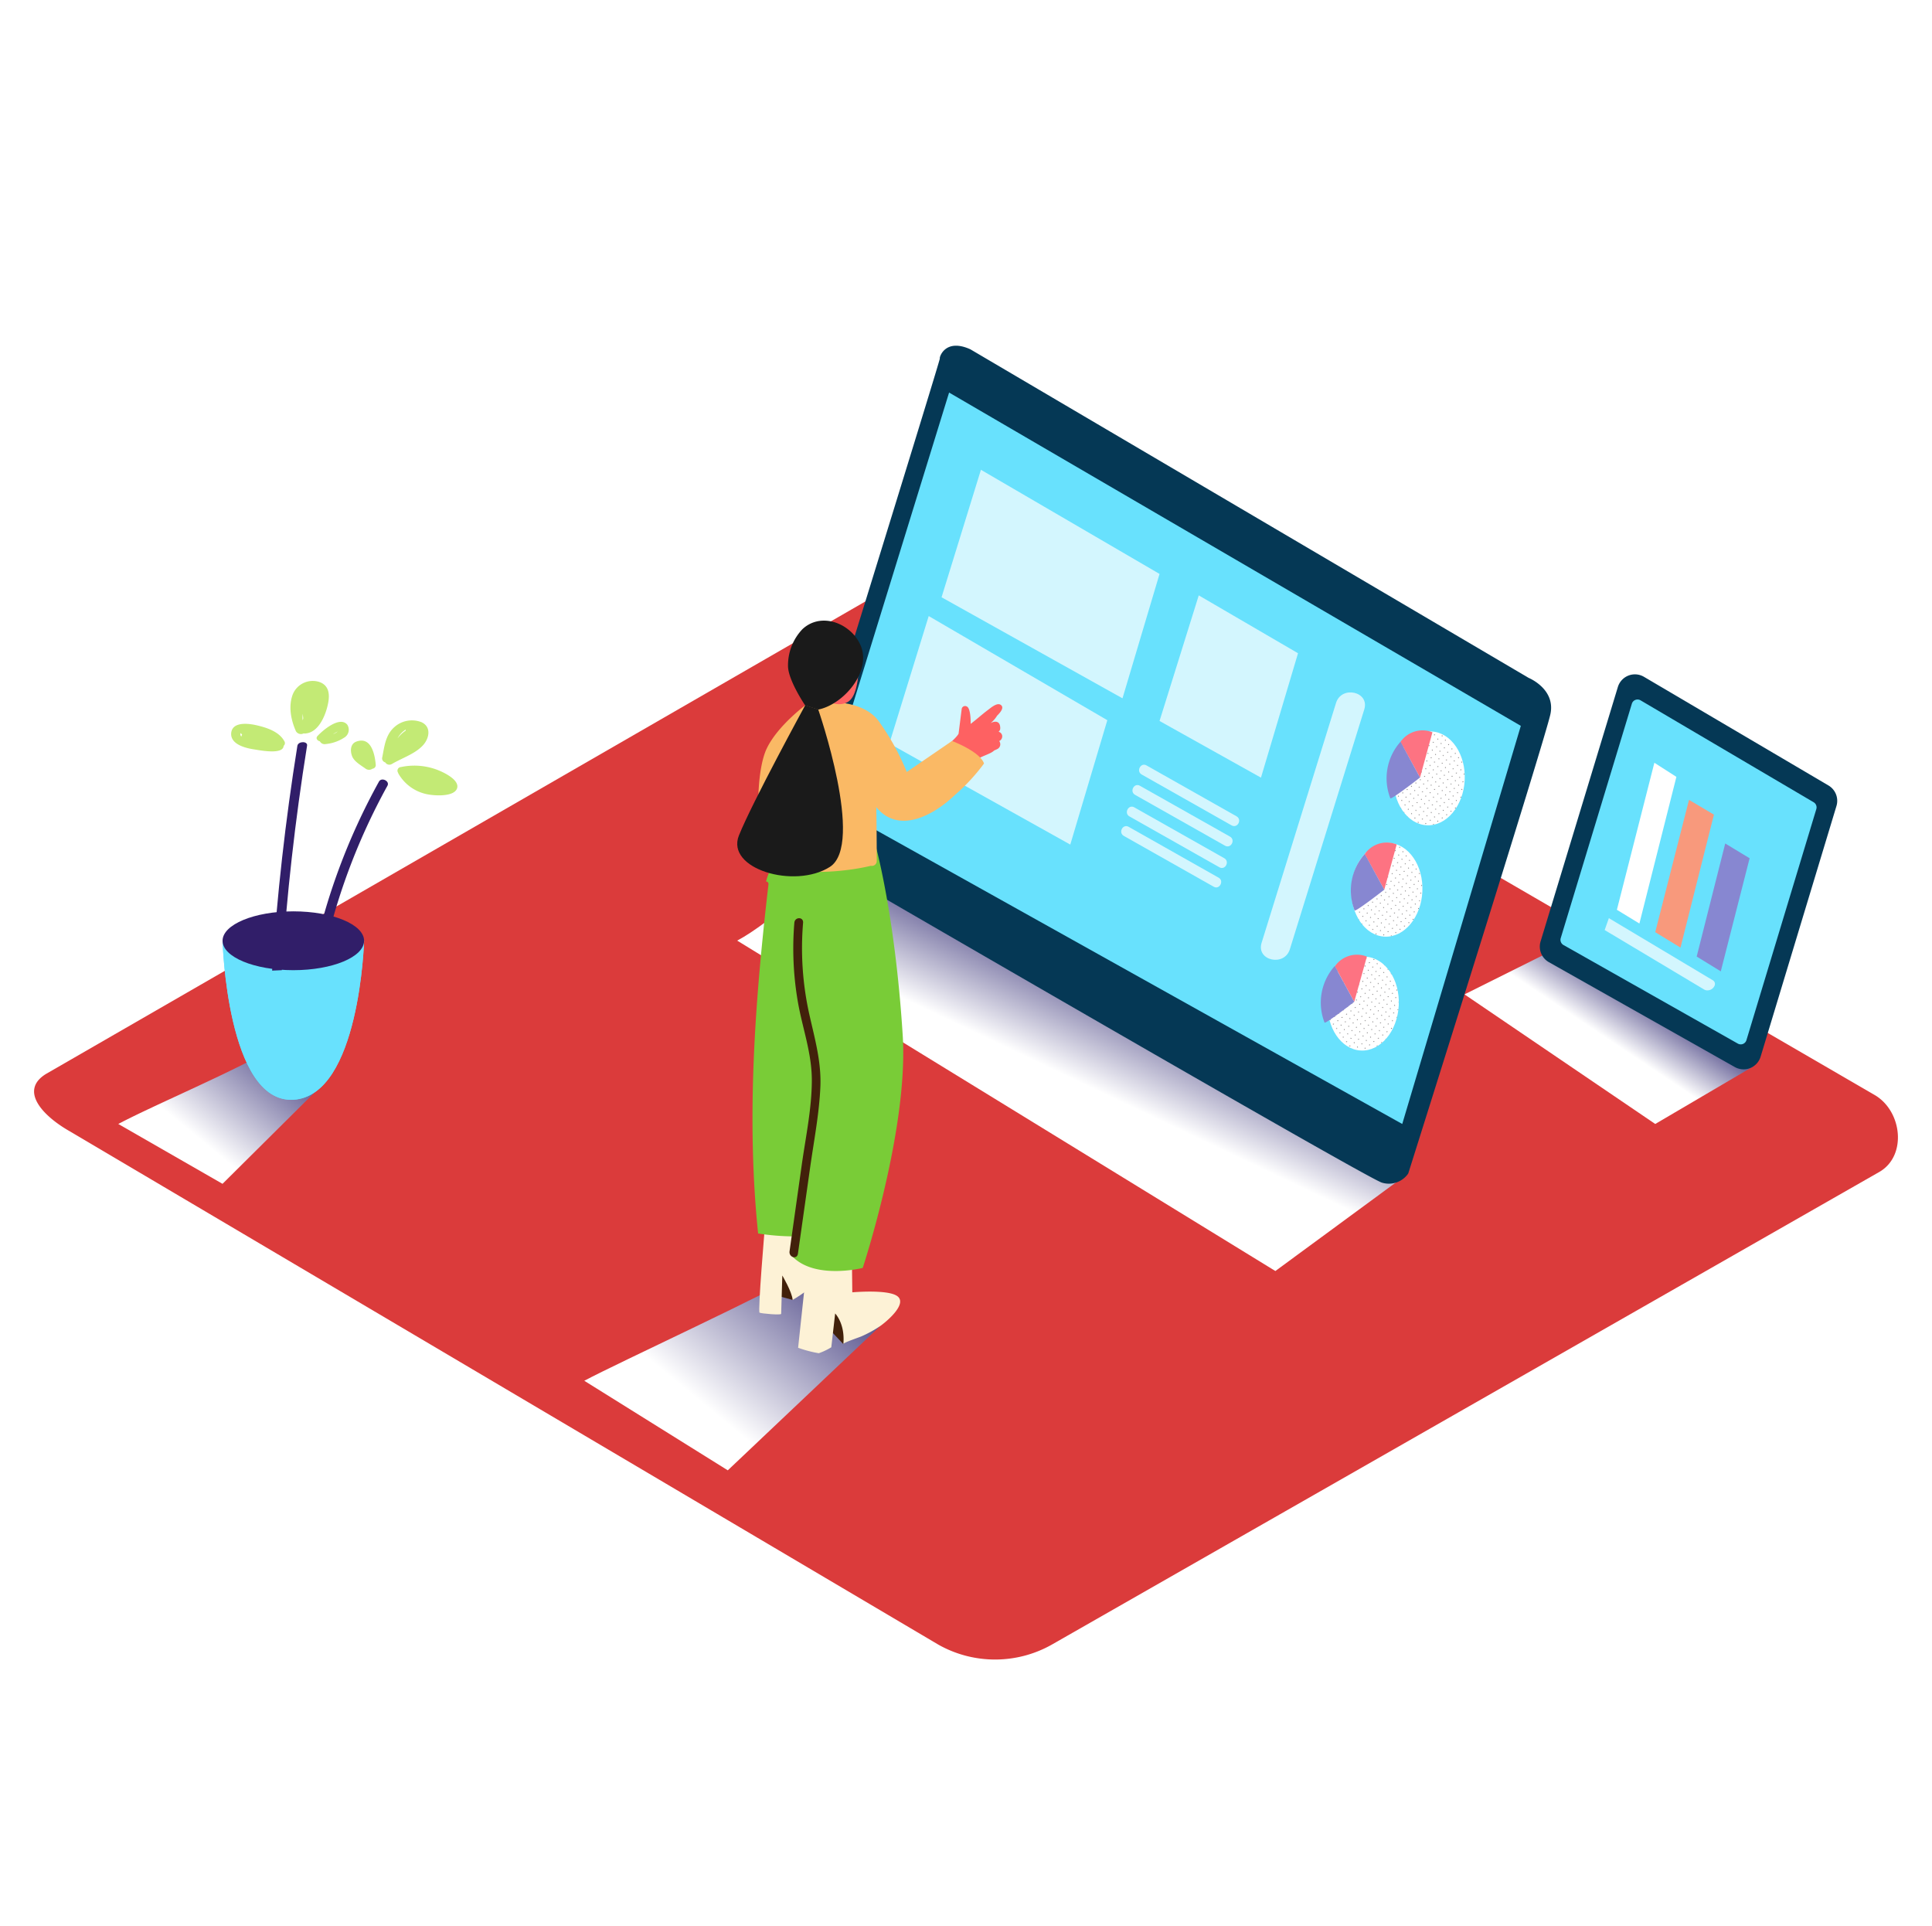 <svg xmlns="http://www.w3.org/2000/svg" xmlns:xlink="http://www.w3.org/1999/xlink" viewBox="0 0 400 300" data-imageid="data-analyzing-7" imageName="User interface" class="illustrations_image" style="width: 301px;"><defs><linearGradient id="linear-gradient" x1="341.42" y1="151.59" x2="332.2" y2="165.34" gradientUnits="userSpaceOnUse"><stop offset="0" stop-color="#1b1464"/><stop offset="1" stop-color="#fff"/></linearGradient><linearGradient id="linear-gradient-2" x1="233.56" y1="145.38" x2="220.35" y2="173.2" xlink:href="#linear-gradient"/><linearGradient id="linear-gradient-3" x1="175.64" y1="201.67" x2="144.06" y2="240.02" xlink:href="#linear-gradient"/><linearGradient id="linear-gradient-4" x1="62.23" y1="159.11" x2="40.36" y2="185.67" xlink:href="#linear-gradient"/><pattern id="_10_dpi_10_" data-name="10 dpi 10%" width="28.8" height="28.8" patternTransform="matrix(-0.11, -0.01, -0.01, 0.11, 13.47, -21.82)" patternUnits="userSpaceOnUse" viewBox="0 0 28.8 28.8"><rect width="28.8" height="28.8" fill="none"/><circle cx="28.8" cy="28.8" r="0.72" fill="#231f20"/><circle cx="14.4" cy="28.8" r="0.72" fill="#231f20"/><circle cx="28.8" cy="14.4" r="0.72" fill="#231f20"/><circle cx="14.4" cy="14.4" r="0.72" fill="#231f20"/><circle cx="7.2" cy="21.6" r="0.72" fill="#231f20"/><circle cx="21.6" cy="21.6" r="0.72" fill="#231f20"/><circle cx="7.2" cy="7.2" r="0.72" fill="#231f20"/><circle cx="21.6" cy="7.2" r="0.72" fill="#231f20"/><circle cy="28.8" r="0.72" fill="#231f20"/><circle cy="14.4" r="0.72" fill="#231f20"/><circle cx="28.8" r="0.72" fill="#231f20"/><circle cx="14.4" r="0.72" fill="#231f20"/><circle r="0.72" fill="#231f20"/></pattern><pattern id="_10_dpi_10_3" data-name="10 dpi 10%" width="28.8" height="28.8" patternTransform="matrix(-0.11, -0.01, -0.01, 0.11, 6.04, 1.4)" patternUnits="userSpaceOnUse" viewBox="0 0 28.8 28.8"><rect width="28.8" height="28.8" fill="none"/><circle cx="28.8" cy="28.8" r="0.72" fill="#231f20"/><circle cx="14.4" cy="28.8" r="0.72" fill="#231f20"/><circle cx="28.8" cy="14.4" r="0.72" fill="#231f20"/><circle cx="14.4" cy="14.4" r="0.72" fill="#231f20"/><circle cx="7.2" cy="21.6" r="0.72" fill="#231f20"/><circle cx="21.6" cy="21.6" r="0.72" fill="#231f20"/><circle cx="7.2" cy="7.2" r="0.72" fill="#231f20"/><circle cx="21.6" cy="7.2" r="0.72" fill="#231f20"/><circle cy="28.8" r="0.72" fill="#231f20"/><circle cy="14.4" r="0.72" fill="#231f20"/><circle cx="28.8" r="0.72" fill="#231f20"/><circle cx="14.4" r="0.72" fill="#231f20"/><circle r="0.72" fill="#231f20"/></pattern><pattern id="_10_dpi_10_5" data-name="10 dpi 10%" width="28.8" height="28.8" patternTransform="matrix(-0.11, -0.01, -0.01, 0.11, 1.17, -4.74)" patternUnits="userSpaceOnUse" viewBox="0 0 28.8 28.8"><rect width="28.8" height="28.8" fill="none"/><circle cx="28.8" cy="28.8" r="0.72" fill="#231f20"/><circle cx="14.4" cy="28.8" r="0.72" fill="#231f20"/><circle cx="28.8" cy="14.4" r="0.72" fill="#231f20"/><circle cx="14.4" cy="14.4" r="0.72" fill="#231f20"/><circle cx="7.2" cy="21.6" r="0.72" fill="#231f20"/><circle cx="21.6" cy="21.6" r="0.72" fill="#231f20"/><circle cx="7.2" cy="7.2" r="0.72" fill="#231f20"/><circle cx="21.6" cy="7.2" r="0.72" fill="#231f20"/><circle cy="28.8" r="0.72" fill="#231f20"/><circle cy="14.4" r="0.72" fill="#231f20"/><circle cx="28.8" r="0.72" fill="#231f20"/><circle cx="14.4" r="0.72" fill="#231f20"/><circle r="0.72" fill="#231f20"/></pattern></defs><title>PP</title><g style="isolation:isolate"><g id="Layer_2" data-name="Layer 2"><path d="M194.28,291.14,14.56,184.93C8.84,181.71,3.93,176.44,9.51,173L189.88,69c2.71-1.68,6.82-2.78,9.57-1.18L388.11,177.34c5.72,3.32,6.75,12.6,1,15.93L218,291A23.9,23.9,0,0,1,194.28,291.14Z" fill="#db3b3b"/><polyline points="363.02 171.42 342.7 183.35 303.21 156.52 323.69 146.3" fill="url(#linear-gradient)" style="mix-blend-mode:multiply"/><path d="M175.8,128c-6.76,4.24-16,13.58-23.17,17.39l111.42,68.4,27.5-20.2C287.67,191.76,178.86,131.05,175.8,128Z" fill="url(#linear-gradient-2)" style="mix-blend-mode:multiply"/><path d="M166.67,213.82c-6.76,4.24-38.56,18.88-45.7,22.69l29.71,18.54,31.48-29.8C178.28,223.4,169.73,216.84,166.67,213.82Z" fill="url(#linear-gradient-3)" style="mix-blend-mode:multiply"/><path d="M164.66,122.07s30.12-97.21,29.93-97.21.94-4.32,6.32-1.88L316.49,91s5.6,2.27,4.51,7.49-29.44,95.12-29.44,95.12a4.88,4.88,0,0,1-5.46,1.88c-3.52-1.09-118.74-68-118.74-68A4.42,4.42,0,0,1,164.66,122.07Z" fill="#053855"/><polygon points="196.5 31.93 314.87 100.93 290.32 183.35 170.43 116.4 196.5 31.93" fill="#68e1fd" class="target-color"/><path d="M56.42,167.69c-6.76,4.24-24.79,11.85-31.93,15.66l21.58,12.39,20.55-20.4A38.19,38.19,0,0,1,56.42,167.69Z" fill="url(#linear-gradient-4)" style="mix-blend-mode:multiply"/><path d="M75.38,145.42s-.92,32.15-14.65,32.91-14.65-32.91-14.65-32.91" fill="#68e1fd" class="target-color"/><path d="M75.38,145.42s-.92,32.15-14.65,32.91-14.65-32.91-14.65-32.91" fill="#68e1fd" class="target-color"/><ellipse cx="60.73" cy="145.42" rx="14.65" ry="6.09" fill="#311e69"/><path d="M64.72,149.57a131.38,131.38,0,0,1,13.73-37.08c.53-1,2.29-.13,1.77.83A130,130,0,0,0,66.69,150C66.48,151,64.51,150.6,64.72,149.57Z" fill="#311e69"/><path d="M56.34,151.6q1.51-23.34,5.23-46.54c.17-1,2.21-1,2,0q-3.71,23.14-5.22,46.45C57.71,151.54,57,151.56,56.34,151.6Z" fill="#311e69"/><path d="M83,109.46a13.4,13.4,0,0,1,7.22.46c1.65.58,5.06,2.24,4.39,4s-4.8,1.51-6.45,1.11a8.85,8.85,0,0,1-5.67-4.21.79.79,0,0,1-.07-.19A.75.75,0,0,1,83,109.46Z" fill="#c3ea75"/><path d="M79.76,108.49a1,1,0,0,0,1.37.34c2.24-1.32,5-2.15,6.62-4.08,1.1-1.35,1.57-3.57-.44-4.56a5.44,5.44,0,0,0-5.75,1.08c-1.83,1.69-2,4.16-2.44,6.27A.85.85,0,0,0,79.76,108.49ZM84,101.7l0,.21a6.92,6.92,0,0,0-1.7,1.63A4.66,4.66,0,0,1,84,101.7Z" fill="#c3ea75"/><path d="M73.8,104.18c3.31-1.19,3.87,3.35,4,4.87a.75.75,0,0,1-.68.75,1.21,1.21,0,0,1-1.42,0c-1.11-.8-2.52-1.56-2.87-2.79C72.52,106.09,72.52,104.64,73.8,104.18Z" fill="#c3ea75"/><path d="M61.28,102.06a1.21,1.21,0,0,0,1.59.43,1.33,1.33,0,0,0,.52,0c2.56-.31,3.85-3.56,4.31-5.26s1-4.49-1.6-5.39a4.46,4.46,0,0,0-5.5,2.61C59.68,96.9,60.24,99.75,61.28,102.06Zm1.38-2.31a4.29,4.29,0,0,1,.05-1.31,6.33,6.33,0,0,0,.07.9v0C62.76,99.51,62.71,99.64,62.67,99.75Z" fill="#c3ea75"/><path d="M47.86,102.51c-.09,2.09,2.51,2.95,4.66,3.28,1.34.21,6.12,1.16,6.2-.72a.73.73,0,0,0,.18-.91c-1.06-2-3.58-2.87-6-3.4C50.82,100.32,48,100.23,47.86,102.51Zm2-.09a2.63,2.63,0,0,0,.27.34.81.81,0,0,0-.14.38A.53.53,0,0,1,49.86,102.41Z" fill="#c3ea75"/><path d="M66.23,104.13a1.1,1.1,0,0,0,1.2.57,8.51,8.51,0,0,0,3.88-1.36,1.9,1.9,0,0,0,.59-2.65c-1.58-1.9-5.21,1.3-6.15,2.33C65.3,103.49,65.68,104,66.23,104.13Zm2.87-1.55-.17.06,1-.56h0A2.46,2.46,0,0,1,69.09,102.58Z" fill="#c3ea75"/><ellipse cx="294.56" cy="111.65" rx="9.71" ry="7.36" transform="matrix(0.05, -1, 1, 0.05, 169.51, 400.78)" fill="#fff"/><ellipse cx="294.56" cy="111.65" rx="9.71" ry="7.36" transform="matrix(0.05, -1, 1, 0.05, 169.51, 400.78)" fill="url(#_10_dpi_10_)"/><path d="M294,111.63l2.57-9.37a5.55,5.55,0,0,0-6.62,2Z" fill="#fd7382"/><path d="M294,111.63s-6,4.68-6.15,4.29a11.39,11.39,0,0,1,2.11-11.7Z" fill="#8787d1"/><ellipse cx="287.14" cy="134.87" rx="9.71" ry="7.36" transform="translate(139.23 415.52) rotate(-87.37)" fill="#fff"/><ellipse cx="287.14" cy="134.87" rx="9.71" ry="7.36" transform="translate(139.23 415.52) rotate(-87.37)" fill="url(#_10_dpi_10_3)"/><path d="M286.6,134.85l2.57-9.37a5.55,5.55,0,0,0-6.62,2Z" fill="#fd7382"/><path d="M286.6,134.85s-6,4.68-6.15,4.29a11.39,11.39,0,0,1,2.11-11.7Z" fill="#8787d1"/><ellipse cx="280.92" cy="158.09" rx="9.71" ry="7.36" transform="matrix(0.05, -1, 1, 0.05, 110.1, 431.45)" fill="#fff"/><ellipse cx="280.92" cy="158.09" rx="9.71" ry="7.36" transform="matrix(0.05, -1, 1, 0.05, 110.1, 431.45)" fill="url(#_10_dpi_10_5)"/><path d="M280.38,158.06,283,148.7a5.55,5.55,0,0,0-6.62,2Z" fill="#fd7382"/><path d="M280.38,158.06s-6,4.68-6.15,4.29a11.39,11.39,0,0,1,2.11-11.7Z" fill="#8787d1"/><polygon points="203.09 47.92 240.07 69.48 232.4 95.23 194.94 74.31 203.09 47.92" fill="#fff" opacity="0.71"/><polygon points="192.28 78.2 229.26 99.76 221.59 125.51 184.13 104.59 192.28 78.2" fill="#fff" opacity="0.71"/><path d="M164.12,219.78l-4.24-1.17.66-5.16S165.14,214.22,164.12,219.78Z" fill="#42210b"/><path d="M158.35,204.77s-1.49,17.44-1.09,17.64,4.47.55,4.47.25.24-7.94.24-7.94,2,3.37,2.14,5.05c0,0,4.87-2.77,5.77-5s-2.08-11.53-3.22-12" fill="#fdf2d6"/><path d="M174.6,228.92l-4.79-5.09,3.13-4S175.86,226.3,174.6,228.92Z" fill="#42210b"/><path d="M167.48,208.75l-2.24,20.93a24.84,24.84,0,0,0,4.28,1.13,13.58,13.58,0,0,0,2.59-1.23l.8-7s2.08,2.08,1.7,6.32c0-.29,3.31-1.39,3.73-1.58a24.77,24.77,0,0,0,3.83-2.09c1.27-.87,6-4.78,3.46-6.34-2.16-1.32-9.17-.69-9.17-.69l-.1-8.64" fill="#fdf2d6"/><path d="M159.1,133.77a.5.5,0,0,0-.5-.61A16.1,16.1,0,0,1,161,128l20.26-2.39s4.07,14.48,5.64,39.43c1.22,19.34-8.28,48.11-8.28,48.11s-9.82,2.49-14.55-2.36l.19-4.17a49.56,49.56,0,0,1-7.3-.6C154.48,182,156.33,157.67,159.1,133.77Z" fill="#79cc37"/><path d="M163.47,209.7,166,191.77c.81-5.71,2.06-11.58,2.08-17.38s-2-11-2.92-16.5a64.61,64.61,0,0,1-.7-16.19c.1-1.26,1.91-1.27,1.81,0a62.82,62.82,0,0,0,1.1,18.07c1.13,5.31,2.71,10.34,2.48,15.86s-1.33,11.16-2.11,16.66l-2.54,17.93C165,211.48,163.29,210.95,163.47,209.7Z" fill="#42210b"/><path d="M198.46,102.57c-.67,1.15-2.9,2.7-3.47,3.9,1.58,1.37,1.92,2.8,3.48,4.19.24-.6,1.22-1,1.74-1.3.8-.46,1.44-1.08,2.19-1.56s1.86-.84,2.74-1.29a3.19,3.19,0,0,0,.72-.5,5,5,0,0,0,.68-.31,1.09,1.09,0,0,0,.33-1.62,1.07,1.07,0,0,0,.6-1.22,1,1,0,0,0-.61-.67l-.09-.11a.64.64,0,0,0,.31-.57.75.75,0,0,0,0-.3c-.06-1.17-.91-1.35-1.83-.93l-.14.06a5.7,5.7,0,0,0,1.33-1.52c.9-.88,1.48-1.78.71-2.26s-2.08.69-2.63,1.1c-1.22.91-2.34,1.95-3.56,2.86,0-.13,0-.26,0-.31V100c0-.65-.1-2.77-.78-3.07a.71.71,0,0,0-1.08.57Z" fill="#fe6162"/><path d="M197.11,104.06l-9.37,6.42A51,51,0,0,0,182,100.06c-3.91-5.56-14.61-3.9-14.61-3.9s-6.3,4.51-8.66,9.49-2.22,17.89-.2,22.19,14.63,3.79,21.78,2.06a1,1,0,0,0,1.21-.93q0-5.6-.09-11.21c4.55,5.62,11.78,1.8,16.3-2.54a40.15,40.15,0,0,0,6-6.49C202.93,106.26,197.11,104.06,197.11,104.06Z" fill="#fab965"/><path d="M177.78,85.25s.59,8.58-2,10.56-6.94-1.29-6.94-1.29" fill="#fe6162"/><path d="M175.64,81a8.32,8.32,0,0,1,2.6,3.42c2.16,5.4-3.65,12.1-8.84,13.14l-2.69-.85s-3.56-5.24-3.56-8.18a10.85,10.85,0,0,1,3-7.63C168.94,78.3,172.9,78.81,175.64,81Z" fill="#1a1a1a"/><path d="M169.4,97.52s9.71,28,2.4,32.62-21.6.41-18.81-6.53,13.72-26.94,13.72-26.94" fill="#1a1a1a"/><polygon points="248.19 73.92 268.74 85.9 261.07 111.65 240.07 99.92 248.19 73.92" fill="#fff" opacity="0.71"/><path d="M256,119.65l-18.63-10.53c-1.2-.68-2.19,1.21-1,1.88L255,121.54C256.22,122.21,257.22,120.33,256,119.65Z" fill="#fff" opacity="0.71"/><path d="M254.66,123.86,236,113.33c-1.2-.68-2.19,1.21-1,1.88l18.63,10.53C254.85,126.42,255.85,124.54,254.66,123.86Z" fill="#fff" opacity="0.71"/><path d="M253.47,128.33,234.84,117.8c-1.2-.68-2.19,1.21-1,1.88l18.63,10.53C253.67,130.89,254.66,129,253.47,128.33Z" fill="#fff" opacity="0.71"/><path d="M252.3,132.36l-18.63-10.53c-1.2-.68-2.19,1.21-1,1.88l18.63,10.53C252.49,134.91,253.49,133,252.3,132.36Z" fill="#fff" opacity="0.71"/><path d="M276.61,96.19l-15.41,49.66c-1.15,3.69,4.71,5,5.85,1.33l15.41-49.66C283.6,93.82,277.74,92.52,276.61,96.19Z" fill="#fff" opacity="0.71"/><path d="M340.35,90.77l38.21,22.5a3.69,3.69,0,0,1,1.66,4.25l-15.7,51.89a3.69,3.69,0,0,1-5.35,2.15l-38.49-21.71a3.69,3.69,0,0,1-1.72-4.29l16-52.67A3.69,3.69,0,0,1,340.35,90.77Z" fill="#053855"/><path d="M339.65,95.64l35.85,21.11a1.23,1.23,0,0,1,.55,1.41L361.58,166a1.23,1.23,0,0,1-1.78.71L323.7,146.3a1.23,1.23,0,0,1-.57-1.42l14.73-48.54A1.23,1.23,0,0,1,339.65,95.64Z" fill="#68e1fd" class="target-color"/><g opacity="0.71"><path d="M333.1,140.74l21.52,12.86a.88.88,0,0,1,.41,1,1.61,1.61,0,0,1-1.6,1.09,1.27,1.27,0,0,1-.61-.18L332.23,143.2Z" fill="#fff"/></g><polygon points="357.19 125.28 362.24 128.34 356.27 151.75 351.28 148.69 357.19 125.28" fill="#8787d1"/><polygon points="349.69 116.25 354.85 119.31 347.93 146.84 342.7 143.64 349.69 116.25" fill="#f8997c"/><polygon points="342.52 108.57 347.08 111.49 339.42 141.85 334.76 139.01 342.52 108.57" fill="#fff"/></g></g></svg>